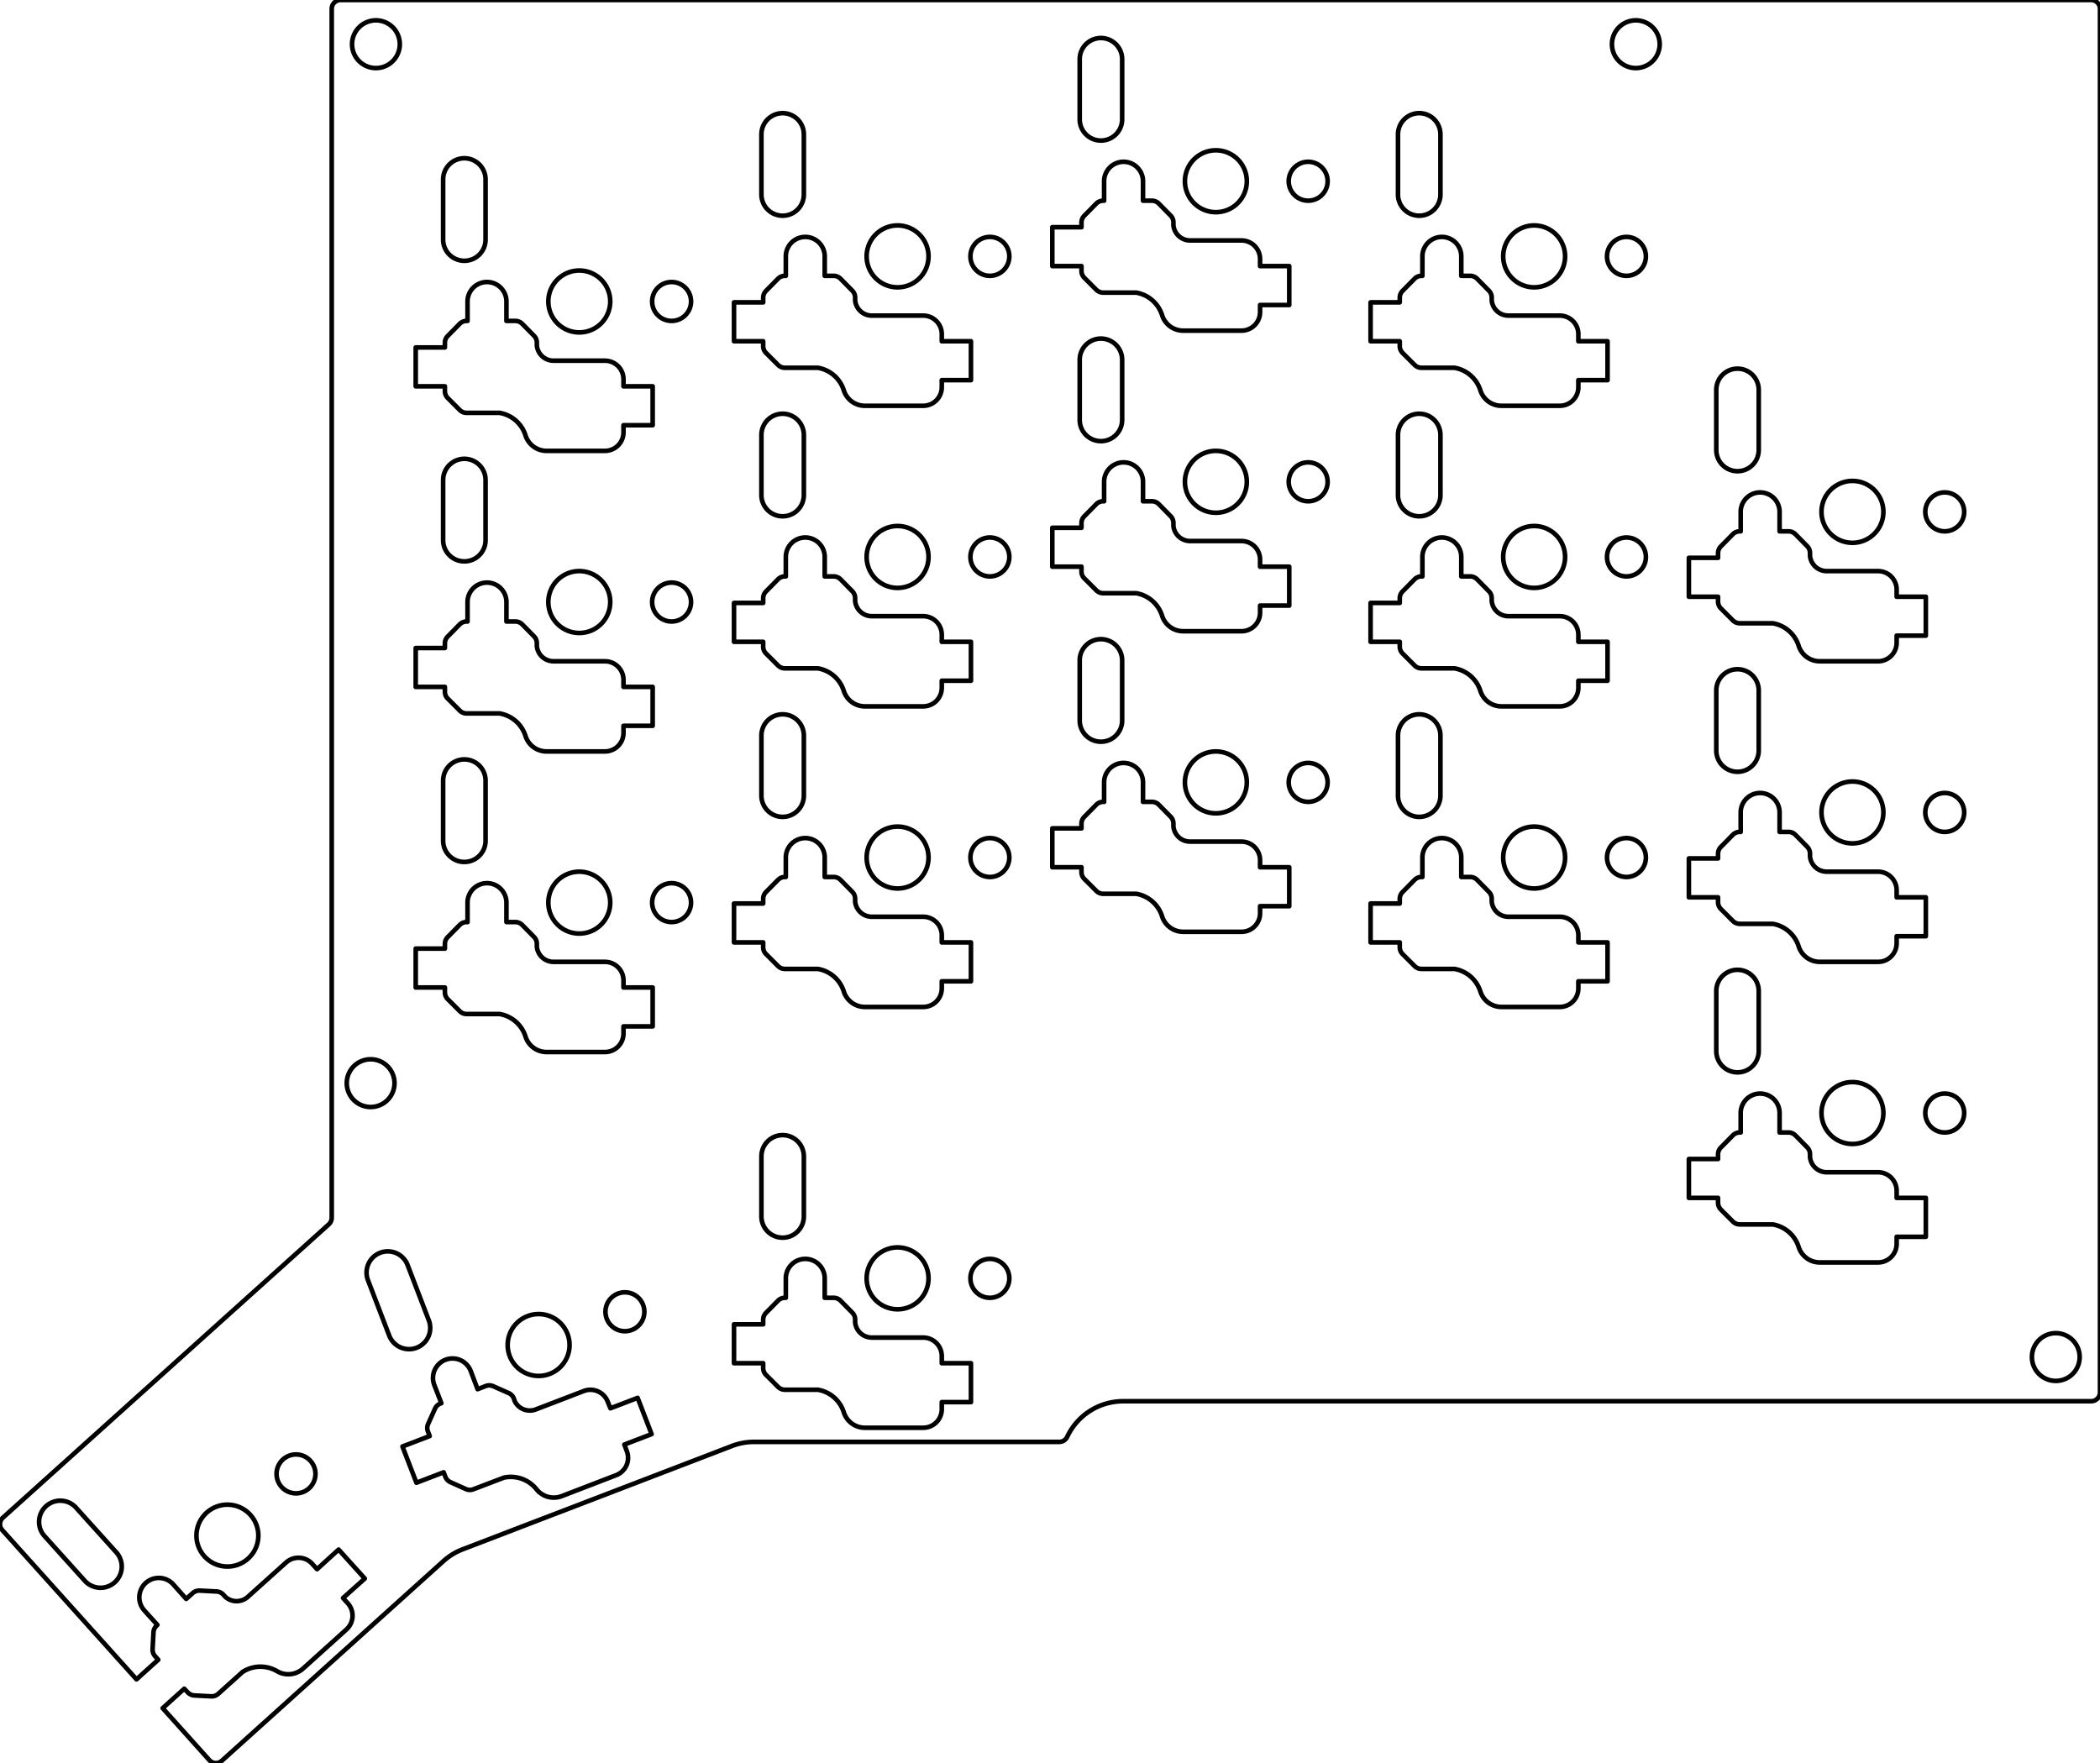 <?xml version="1.0" encoding="UTF-8" standalone="no"?>
<!-- Generator: Fusion 360, Shaper Origin Export Add-In, Version 1.8.0  -->

<svg
   shaper:fusionaddin="version:1.8.0"
   width="11.876cm"
   height="9.971cm"
   version="1.1"
   x="0cm"
   y="0cm"
   viewBox="0 0 11.876 9.971"
   enable-background="new 0 0 11.876 9.971"
   xml:space="preserve"
   id="svg76"
   sodipodi:docname="Bottom Right.svg"
   inkscape:version="1.3.2 (091e20e, 2023-11-25)"
   xmlns:inkscape="http://www.inkscape.org/namespaces/inkscape"
   xmlns:sodipodi="http://sodipodi.sourceforge.net/DTD/sodipodi-0.dtd"
   xmlns="http://www.w3.org/2000/svg"
   xmlns:svg="http://www.w3.org/2000/svg"
   xmlns:shaper="http://www.shapertools.com/namespaces/shaper"><defs
     id="defs76" /><sodipodi:namedview
     id="namedview76"
     pagecolor="#ffffff"
     bordercolor="#000000"
     borderopacity="0.25"
     inkscape:showpageshadow="2"
     inkscape:pageopacity="0.0"
     inkscape:pagecheckerboard="0"
     inkscape:deskcolor="#d1d1d1"
     inkscape:document-units="cm"
     inkscape:zoom="0.6371548"
     inkscape:cx="224.43526"
     inkscape:cy="189.12202"
     inkscape:window-width="1392"
     inkscape:window-height="1212"
     inkscape:window-x="2240"
     inkscape:window-y="25"
     inkscape:window-maximized="0"
     inkscape:current-layer="svg76" /><path
     d="M5.898,-2.929 A0.05,0.05 270 0,1 5.948,-2.879 L5.948,4.946 A0.05,0.05 0 0,1 5.898,4.996 L-4.002,4.996 A0.05,0.05 90 0,1 -4.052,4.946 L-4.052,-1.891 A0.05,0.05 0 0,0 -4.068,-1.928 L-5.911,-3.587 A0.05,0.05 132 0,1 -5.915,-3.658 L-5.156,-4.502 -5.033,-4.391 -5.051,-4.371 A0.055,0.055 222 0,0 -5.065,-4.331 L-5.06,-4.236 A0.055,0.055 177 0,0 -5.042,-4.198 L-5.038,-4.194 -5.112,-4.112 A0.11,0.11 222 0,0 -4.948,-3.965 L-4.875,-4.047 -4.838,-4.014 A0.055,0.055 132 0,0 -4.798,-4 L-4.703,-4.005 A0.055,0.055 87 0,0 -4.665,-4.023 L-4.654,-4.035 A0.095,0.095 227.594 0,1 -4.526,-4.035 L-4.31,-3.841 A0.105,0.105 132 0,0 -4.162,-3.849 L-4.135,-3.879 -4.013,-3.768 -3.865,-3.932 -3.988,-4.042 -3.961,-4.072 A0.105,0.105 42 0,0 -3.969,-4.22 L-4.214,-4.441 A0.125,0.125 312 0,0 -4.361,-4.456 A0.186,0.186 59.534 0,1 -4.556,-4.46 L-4.694,-4.584 A0.055,0.055 312 0,0 -4.734,-4.598 L-4.829,-4.593 A0.055,0.055 267 0,0 -4.867,-4.575 L-4.886,-4.555 -5.008,-4.665 -4.744,-4.959 A0.05,0.05 222 0,1 -4.673,-4.962 L-3.419,-3.832 A0.35,0.35 132 0,0 -3.31,-3.766 L-1.791,-3.183 A0.35,0.35 111 0,0 -1.665,-3.159 L0.061,-3.159 A0.05,0.05 270 0,1 0.107,-3.131 A0.35,0.35 154.849 0,0 0.423,-2.929 L5.898,-2.929z"
     transform="matrix(1,0,0,-1,5.928,4.996)"
     fill="rgb(0,0,0)"
     stroke-linecap="round"
     stroke-linejoin="round"
     id="path1"
     style="fill:none;stroke:#000000;stroke-opacity:1;vector-effect:non-scaling-stroke;-inkscape-stroke:hairline;stroke-width:0.026;stroke-dasharray:none" /><path
     d="M0.536,0.571 L0.536,0.461 0.586,0.461 A0.055,0.055 90 0,0 0.625,0.445 L0.692,0.377 A0.055,0.055 45 0,0 0.708,0.338 L0.708,0.322 A0.095,0.095 185.594 0,1 0.803,0.236 L1.093,0.236 A0.105,0.105 90 0,0 1.198,0.131 L1.198,0.091 1.363,0.091 1.363,-0.129 1.198,-0.129 1.198,-0.169 A0.105,0.105 0 0,0 1.093,-0.274 L0.763,-0.274 A0.125,0.125 270 0,0 0.644,-0.187 A0.186,0.186 17.534 0,1 0.497,-0.059 L0.311,-0.059 A0.055,0.055 270 0,0 0.272,-0.043 L0.205,0.024 A0.055,0.055 225 0,0 0.188,0.063 L0.188,0.091 0.023,0.091 0.023,0.311 0.188,0.311 0.188,0.338 A0.055,0.055 180 0,0 0.205,0.377 L0.272,0.445 A0.055,0.055 135 0,0 0.311,0.461 L0.316,0.461 0.316,0.571 A0.11,0.11 180 0,0 0.536,0.571z"
     transform="matrix(1,0,0,-1,5.928,4.996)"
     fill="rgb(255,255,255)"
     stroke="rgb(0,0,0)"
     stroke-width="0.001cm"
     stroke-linecap="round"
     stroke-linejoin="round"
     id="path2"
     style="fill:none;stroke:#000000;stroke-opacity:1;vector-effect:non-scaling-stroke;-inkscape-stroke:hairline;stroke-width:0.026;stroke-dasharray:none" /><path
     d="M0.536,2.271 L0.536,2.161 0.586,2.161 A0.055,0.055 90 0,0 0.625,2.145 L0.692,2.077 A0.055,0.055 45 0,0 0.708,2.038 L0.708,2.022 A0.095,0.095 185.594 0,1 0.803,1.936 L1.093,1.936 A0.105,0.105 90 0,0 1.198,1.831 L1.198,1.791 1.363,1.791 1.363,1.571 1.198,1.571 1.198,1.531 A0.105,0.105 0 0,0 1.093,1.426 L0.763,1.426 A0.125,0.125 270 0,0 0.644,1.513 A0.186,0.186 17.534 0,1 0.497,1.641 L0.311,1.641 A0.055,0.055 270 0,0 0.272,1.657 L0.205,1.724 A0.055,0.055 225 0,0 0.188,1.763 L0.188,1.791 0.023,1.791 0.023,2.011 0.188,2.011 0.188,2.038 A0.055,0.055 180 0,0 0.205,2.077 L0.272,2.145 A0.055,0.055 135 0,0 0.311,2.161 L0.316,2.161 0.316,2.271 A0.11,0.11 180 0,0 0.536,2.271z"
     transform="matrix(1,0,0,-1,5.928,4.996)"
     fill="rgb(255,255,255)"
     stroke="rgb(0,0,0)"
     stroke-width="0.001cm"
     stroke-linecap="round"
     stroke-linejoin="round"
     id="path3"
     style="fill:none;stroke:#000000;stroke-opacity:1;vector-effect:non-scaling-stroke;-inkscape-stroke:hairline;stroke-width:0.026;stroke-dasharray:none" /><path
     d="M2.336,3.546 L2.336,3.436 2.386,3.436 A0.055,0.055 90 0,0 2.425,3.42 L2.492,3.352 A0.055,0.055 45 0,0 2.508,3.313 L2.508,3.297 A0.095,0.095 185.594 0,1 2.603,3.211 L2.893,3.211 A0.105,0.105 90 0,0 2.998,3.106 L2.998,3.066 3.163,3.066 3.163,2.846 2.998,2.846 2.998,2.806 A0.105,0.105 0 0,0 2.893,2.701 L2.563,2.701 A0.125,0.125 270 0,0 2.444,2.788 A0.186,0.186 17.534 0,1 2.297,2.916 L2.111,2.916 A0.055,0.055 270 0,0 2.072,2.932 L2.005,2.999 A0.055,0.055 225 0,0 1.988,3.038 L1.988,3.066 1.823,3.066 1.823,3.286 1.988,3.286 1.988,3.313 A0.055,0.055 180 0,0 2.005,3.352 L2.072,3.42 A0.055,0.055 135 0,0 2.111,3.436 L2.116,3.436 2.116,3.546 A0.11,0.11 180 0,0 2.336,3.546z"
     transform="matrix(1,0,0,-1,5.928,4.996)"
     fill="rgb(255,255,255)"
     stroke="rgb(0,0,0)"
     stroke-width="0.001cm"
     stroke-linecap="round"
     stroke-linejoin="round"
     id="path4"
     style="fill:none;stroke:#000000;stroke-opacity:1;vector-effect:non-scaling-stroke;-inkscape-stroke:hairline;stroke-width:0.026;stroke-dasharray:none" /><path
     d="M-1.264,3.546 L-1.264,3.436 -1.214,3.436 A0.055,0.055 90 0,0 -1.175,3.42 L-1.108,3.352 A0.055,0.055 45 0,0 -1.092,3.313 L-1.092,3.297 A0.095,0.095 185.594 0,1 -0.997,3.211 L-0.707,3.211 A0.105,0.105 90 0,0 -0.602,3.106 L-0.602,3.066 -0.437,3.066 -0.437,2.846 -0.602,2.846 -0.602,2.806 A0.105,0.105 0 0,0 -0.707,2.701 L-1.037,2.701 A0.125,0.125 270 0,0 -1.156,2.788 A0.186,0.186 17.534 0,1 -1.303,2.916 L-1.489,2.916 A0.055,0.055 270 0,0 -1.528,2.932 L-1.595,2.999 A0.055,0.055 225 0,0 -1.612,3.038 L-1.612,3.066 -1.777,3.066 -1.777,3.286 -1.612,3.286 -1.612,3.313 A0.055,0.055 180 0,0 -1.595,3.352 L-1.528,3.42 A0.055,0.055 135 0,0 -1.489,3.436 L-1.484,3.436 -1.484,3.546 A0.11,0.11 180 0,0 -1.264,3.546z"
     transform="matrix(1,0,0,-1,5.928,4.996)"
     fill="rgb(255,255,255)"
     stroke="rgb(0,0,0)"
     stroke-width="0.001cm"
     stroke-linecap="round"
     stroke-linejoin="round"
     id="path5"
     style="fill:none;stroke:#000000;stroke-opacity:1;vector-effect:non-scaling-stroke;-inkscape-stroke:hairline;stroke-width:0.026;stroke-dasharray:none" /><path
     d="M-3.064,3.291 L-3.064,3.181 -3.014,3.181 A0.055,0.055 90 0,0 -2.975,3.165 L-2.908,3.097 A0.055,0.055 45 0,0 -2.892,3.058 L-2.892,3.042 A0.095,0.095 185.594 0,1 -2.797,2.956 L-2.507,2.956 A0.105,0.105 90 0,0 -2.402,2.851 L-2.402,2.811 -2.237,2.811 -2.237,2.591 -2.402,2.591 -2.402,2.551 A0.105,0.105 0 0,0 -2.507,2.446 L-2.837,2.446 A0.125,0.125 270 0,0 -2.956,2.533 A0.186,0.186 17.534 0,1 -3.103,2.661 L-3.289,2.661 A0.055,0.055 270 0,0 -3.328,2.677 L-3.395,2.744 A0.055,0.055 225 0,0 -3.412,2.783 L-3.412,2.811 -3.577,2.811 -3.577,3.031 -3.412,3.031 -3.412,3.058 A0.055,0.055 180 0,0 -3.395,3.097 L-3.328,3.165 A0.055,0.055 135 0,0 -3.289,3.181 L-3.284,3.181 -3.284,3.291 A0.11,0.11 180 0,0 -3.064,3.291z"
     transform="matrix(1,0,0,-1,5.928,4.996)"
     fill="rgb(255,255,255)"
     stroke="rgb(0,0,0)"
     stroke-width="0.001cm"
     stroke-linecap="round"
     stroke-linejoin="round"
     id="path6"
     style="fill:none;stroke:#000000;stroke-opacity:1;vector-effect:non-scaling-stroke;-inkscape-stroke:hairline;stroke-width:0.026;stroke-dasharray:none" /><path
     d="M-3.064,1.591 L-3.064,1.481 -3.014,1.481 A0.055,0.055 90 0,0 -2.975,1.465 L-2.908,1.397 A0.055,0.055 45 0,0 -2.892,1.358 L-2.892,1.342 A0.095,0.095 185.594 0,1 -2.797,1.256 L-2.507,1.256 A0.105,0.105 90 0,0 -2.402,1.151 L-2.402,1.111 -2.237,1.111 -2.237,0.891 -2.402,0.891 -2.402,0.851 A0.105,0.105 0 0,0 -2.507,0.746 L-2.837,0.746 A0.125,0.125 270 0,0 -2.956,0.833 A0.186,0.186 17.534 0,1 -3.103,0.961 L-3.289,0.961 A0.055,0.055 270 0,0 -3.328,0.977 L-3.395,1.044 A0.055,0.055 225 0,0 -3.412,1.083 L-3.412,1.111 -3.577,1.111 -3.577,1.331 -3.412,1.331 -3.412,1.358 A0.055,0.055 180 0,0 -3.395,1.397 L-3.328,1.465 A0.055,0.055 135 0,0 -3.289,1.481 L-3.284,1.481 -3.284,1.591 A0.11,0.11 180 0,0 -3.064,1.591z"
     transform="matrix(1,0,0,-1,5.928,4.996)"
     fill="rgb(255,255,255)"
     stroke="rgb(0,0,0)"
     stroke-width="0.001cm"
     stroke-linecap="round"
     stroke-linejoin="round"
     id="path7"
     style="fill:none;stroke:#000000;stroke-opacity:1;vector-effect:non-scaling-stroke;-inkscape-stroke:hairline;stroke-width:0.026;stroke-dasharray:none" /><path
     d="M-1.264,1.846 L-1.264,1.736 -1.214,1.736 A0.055,0.055 90 0,0 -1.175,1.72 L-1.108,1.652 A0.055,0.055 45 0,0 -1.092,1.613 L-1.092,1.597 A0.095,0.095 185.594 0,1 -0.997,1.511 L-0.707,1.511 A0.105,0.105 90 0,0 -0.602,1.406 L-0.602,1.366 -0.437,1.366 -0.437,1.146 -0.602,1.146 -0.602,1.106 A0.105,0.105 0 0,0 -0.707,1.001 L-1.037,1.001 A0.125,0.125 270 0,0 -1.156,1.088 A0.186,0.186 17.534 0,1 -1.303,1.216 L-1.489,1.216 A0.055,0.055 270 0,0 -1.528,1.232 L-1.595,1.299 A0.055,0.055 225 0,0 -1.612,1.338 L-1.612,1.366 -1.777,1.366 -1.777,1.586 -1.612,1.586 -1.612,1.613 A0.055,0.055 180 0,0 -1.595,1.652 L-1.528,1.72 A0.055,0.055 135 0,0 -1.489,1.736 L-1.484,1.736 -1.484,1.846 A0.11,0.11 180 0,0 -1.264,1.846z"
     transform="matrix(1,0,0,-1,5.928,4.996)"
     fill="rgb(255,255,255)"
     stroke="rgb(0,0,0)"
     stroke-width="0.001cm"
     stroke-linecap="round"
     stroke-linejoin="round"
     id="path8"
     style="fill:none;stroke:#000000;stroke-opacity:1;vector-effect:non-scaling-stroke;-inkscape-stroke:hairline;stroke-width:0.026;stroke-dasharray:none" /><path
     d="M2.336,0.146 L2.336,0.036 2.386,0.036 A0.055,0.055 90 0,0 2.425,0.02 L2.492,-0.048 A0.055,0.055 45 0,0 2.508,-0.087 L2.508,-0.103 A0.095,0.095 185.594 0,1 2.603,-0.189 L2.893,-0.189 A0.105,0.105 90 0,0 2.998,-0.294 L2.998,-0.334 3.163,-0.334 3.163,-0.554 2.998,-0.554 2.998,-0.594 A0.105,0.105 0 0,0 2.893,-0.699 L2.563,-0.699 A0.125,0.125 270 0,0 2.444,-0.612 A0.186,0.186 17.534 0,1 2.297,-0.484 L2.111,-0.484 A0.055,0.055 270 0,0 2.072,-0.468 L2.005,-0.401 A0.055,0.055 225 0,0 1.988,-0.362 L1.988,-0.334 1.823,-0.334 1.823,-0.114 1.988,-0.114 1.988,-0.087 A0.055,0.055 180 0,0 2.005,-0.048 L2.072,0.02 A0.055,0.055 135 0,0 2.111,0.036 L2.116,0.036 2.116,0.146 A0.11,0.11 180 0,0 2.336,0.146z"
     transform="matrix(1,0,0,-1,5.928,4.996)"
     fill="rgb(255,255,255)"
     stroke="rgb(0,0,0)"
     stroke-width="0.001cm"
     stroke-linecap="round"
     stroke-linejoin="round"
     id="path9"
     style="fill:none;stroke:#000000;stroke-opacity:1;vector-effect:non-scaling-stroke;-inkscape-stroke:hairline;stroke-width:0.026;stroke-dasharray:none" /><path
     d="M-3.064,-0.109 L-3.064,-0.219 -3.014,-0.219 A0.055,0.055 90 0,0 -2.975,-0.235 L-2.908,-0.303 A0.055,0.055 45 0,0 -2.892,-0.342 L-2.892,-0.358 A0.095,0.095 185.594 0,1 -2.797,-0.444 L-2.507,-0.444 A0.105,0.105 90 0,0 -2.402,-0.549 L-2.402,-0.589 -2.237,-0.589 -2.237,-0.809 -2.402,-0.809 -2.402,-0.849 A0.105,0.105 0 0,0 -2.507,-0.954 L-2.837,-0.954 A0.125,0.125 270 0,0 -2.956,-0.867 A0.186,0.186 17.534 0,1 -3.103,-0.739 L-3.289,-0.739 A0.055,0.055 270 0,0 -3.328,-0.723 L-3.395,-0.656 A0.055,0.055 225 0,0 -3.412,-0.617 L-3.412,-0.589 -3.577,-0.589 -3.577,-0.369 -3.412,-0.369 -3.412,-0.342 A0.055,0.055 180 0,0 -3.395,-0.303 L-3.328,-0.235 A0.055,0.055 135 0,0 -3.289,-0.219 L-3.284,-0.219 -3.284,-0.109 A0.11,0.11 180 0,0 -3.064,-0.109z"
     transform="matrix(1,0,0,-1,5.928,4.996)"
     fill="rgb(255,255,255)"
     stroke="rgb(0,0,0)"
     stroke-width="0.001cm"
     stroke-linecap="round"
     stroke-linejoin="round"
     id="path10"
     style="fill:none;stroke:#000000;stroke-opacity:1;vector-effect:non-scaling-stroke;-inkscape-stroke:hairline;stroke-width:0.026;stroke-dasharray:none" /><path
     d="M-1.264,-2.234 L-1.264,-2.344 -1.214,-2.344 A0.055,0.055 90 0,0 -1.175,-2.36 L-1.108,-2.428 A0.055,0.055 45 0,0 -1.092,-2.467 L-1.092,-2.483 A0.095,0.095 185.594 0,1 -0.997,-2.569 L-0.707,-2.569 A0.105,0.105 90 0,0 -0.602,-2.674 L-0.602,-2.714 -0.437,-2.714 -0.437,-2.934 -0.602,-2.934 -0.602,-2.974 A0.105,0.105 0 0,0 -0.707,-3.079 L-1.037,-3.079 A0.125,0.125 270 0,0 -1.156,-2.992 A0.186,0.186 17.534 0,1 -1.303,-2.864 L-1.489,-2.864 A0.055,0.055 270 0,0 -1.528,-2.848 L-1.595,-2.781 A0.055,0.055 225 0,0 -1.612,-2.742 L-1.612,-2.714 -1.777,-2.714 -1.777,-2.494 -1.612,-2.494 -1.612,-2.467 A0.055,0.055 180 0,0 -1.595,-2.428 L-1.528,-2.36 A0.055,0.055 135 0,0 -1.489,-2.344 L-1.484,-2.344 -1.484,-2.234 A0.11,0.11 180 0,0 -1.264,-2.234z"
     transform="matrix(1,0,0,-1,5.928,4.996)"
     fill="rgb(255,255,255)"
     stroke="rgb(0,0,0)"
     stroke-width="0.001cm"
     stroke-linecap="round"
     stroke-linejoin="round"
     id="path11"
     style="fill:none;stroke:#000000;stroke-opacity:1;vector-effect:non-scaling-stroke;-inkscape-stroke:hairline;stroke-width:0.026;stroke-dasharray:none" /><path
     d="M4.136,-1.299 L4.136,-1.409 4.186,-1.409 A0.055,0.055 90 0,0 4.225,-1.425 L4.292,-1.493 A0.055,0.055 45 0,0 4.308,-1.532 L4.308,-1.548 A0.095,0.095 185.594 0,1 4.403,-1.634 L4.693,-1.634 A0.105,0.105 90 0,0 4.798,-1.739 L4.798,-1.779 4.963,-1.779 4.963,-1.999 4.798,-1.999 4.798,-2.039 A0.105,0.105 0 0,0 4.693,-2.144 L4.363,-2.144 A0.125,0.125 270 0,0 4.244,-2.057 A0.186,0.186 17.534 0,1 4.097,-1.929 L3.911,-1.929 A0.055,0.055 270 0,0 3.872,-1.913 L3.805,-1.846 A0.055,0.055 225 0,0 3.788,-1.807 L3.788,-1.779 3.623,-1.779 3.623,-1.559 3.788,-1.559 3.788,-1.532 A0.055,0.055 180 0,0 3.805,-1.493 L3.872,-1.425 A0.055,0.055 135 0,0 3.911,-1.409 L3.916,-1.409 3.916,-1.299 A0.11,0.11 180 0,0 4.136,-1.299z"
     transform="matrix(1,0,0,-1,5.928,4.996)"
     fill="rgb(255,255,255)"
     stroke="rgb(0,0,0)"
     stroke-width="0.001cm"
     stroke-linecap="round"
     stroke-linejoin="round"
     id="path12"
     style="fill:none;stroke:#000000;stroke-opacity:1;vector-effect:non-scaling-stroke;-inkscape-stroke:hairline;stroke-width:0.026;stroke-dasharray:none" /><path
     d="M-3.266,-2.758 L-3.227,-2.861 -3.181,-2.843 A0.055,0.055 111 0,0 -3.139,-2.844 L-3.051,-2.883 A0.055,0.055 66 0,0 -3.022,-2.914 L-3.017,-2.929 A0.095,0.095 206.594 0,1 -2.897,-2.975 L-2.626,-2.871 A0.105,0.105 111 0,0 -2.491,-2.932 L-2.476,-2.969 -2.322,-2.91 -2.243,-3.115 -2.397,-3.174 -2.383,-3.212 A0.105,0.105 21 0,0 -2.443,-3.347 L-2.752,-3.466 A0.125,0.125 291 0,0 -2.894,-3.427 A0.186,0.186 38.534 0,1 -3.078,-3.361 L-3.251,-3.427 A0.055,0.055 291 0,0 -3.293,-3.426 L-3.38,-3.387 A0.055,0.055 246 0,0 -3.409,-3.357 L-3.419,-3.331 -3.573,-3.39 -3.652,-3.185 -3.498,-3.126 -3.508,-3.1 A0.055,0.055 201 0,0 -3.507,-3.058 L-3.468,-2.971 A0.055,0.055 156 0,0 -3.437,-2.942 L-3.432,-2.94 -3.472,-2.837 A0.11,0.11 201 0,0 -3.266,-2.758z"
     transform="matrix(1,0,0,-1,5.928,4.996)"
     fill="rgb(255,255,255)"
     stroke="rgb(0,0,0)"
     stroke-width="0.001cm"
     stroke-linecap="round"
     stroke-linejoin="round"
     id="path13"
     style="fill:none;stroke:#000000;stroke-opacity:1;vector-effect:non-scaling-stroke;-inkscape-stroke:hairline;stroke-width:0.026;stroke-dasharray:none" /><path
     d="M-1.264,0.146 L-1.264,0.036 -1.214,0.036 A0.055,0.055 90 0,0 -1.175,0.02 L-1.108,-0.048 A0.055,0.055 45 0,0 -1.092,-0.087 L-1.092,-0.103 A0.095,0.095 185.594 0,1 -0.997,-0.189 L-0.707,-0.189 A0.105,0.105 90 0,0 -0.602,-0.294 L-0.602,-0.334 -0.437,-0.334 -0.437,-0.554 -0.602,-0.554 -0.602,-0.594 A0.105,0.105 0 0,0 -0.707,-0.699 L-1.037,-0.699 A0.125,0.125 270 0,0 -1.156,-0.612 A0.186,0.186 17.534 0,1 -1.303,-0.484 L-1.489,-0.484 A0.055,0.055 270 0,0 -1.528,-0.468 L-1.595,-0.401 A0.055,0.055 225 0,0 -1.612,-0.362 L-1.612,-0.334 -1.777,-0.334 -1.777,-0.114 -1.612,-0.114 -1.612,-0.087 A0.055,0.055 180 0,0 -1.595,-0.048 L-1.528,0.02 A0.055,0.055 135 0,0 -1.489,0.036 L-1.484,0.036 -1.484,0.146 A0.11,0.11 180 0,0 -1.264,0.146z"
     transform="matrix(1,0,0,-1,5.928,4.996)"
     fill="rgb(255,255,255)"
     stroke="rgb(0,0,0)"
     stroke-width="0.001cm"
     stroke-linecap="round"
     stroke-linejoin="round"
     id="path14"
     style="fill:none;stroke:#000000;stroke-opacity:1;vector-effect:non-scaling-stroke;-inkscape-stroke:hairline;stroke-width:0.026;stroke-dasharray:none" /><path
     d="M2.336,1.846 L2.336,1.736 2.386,1.736 A0.055,0.055 90 0,0 2.425,1.72 L2.492,1.652 A0.055,0.055 45 0,0 2.508,1.613 L2.508,1.597 A0.095,0.095 185.594 0,1 2.603,1.511 L2.893,1.511 A0.105,0.105 90 0,0 2.998,1.406 L2.998,1.366 3.163,1.366 3.163,1.146 2.998,1.146 2.998,1.106 A0.105,0.105 0 0,0 2.893,1.001 L2.563,1.001 A0.125,0.125 270 0,0 2.444,1.088 A0.186,0.186 17.534 0,1 2.297,1.216 L2.111,1.216 A0.055,0.055 270 0,0 2.072,1.232 L2.005,1.299 A0.055,0.055 225 0,0 1.988,1.338 L1.988,1.366 1.823,1.366 1.823,1.586 1.988,1.586 1.988,1.613 A0.055,0.055 180 0,0 2.005,1.652 L2.072,1.72 A0.055,0.055 135 0,0 2.111,1.736 L2.116,1.736 2.116,1.846 A0.11,0.11 180 0,0 2.336,1.846z"
     transform="matrix(1,0,0,-1,5.928,4.996)"
     fill="rgb(255,255,255)"
     stroke="rgb(0,0,0)"
     stroke-width="0.001cm"
     stroke-linecap="round"
     stroke-linejoin="round"
     id="path15"
     style="fill:none;stroke:#000000;stroke-opacity:1;vector-effect:non-scaling-stroke;-inkscape-stroke:hairline;stroke-width:0.026;stroke-dasharray:none" /><path
     d="M0.536,3.971 L0.536,3.861 0.586,3.861 A0.055,0.055 90 0,0 0.625,3.845 L0.692,3.777 A0.055,0.055 45 0,0 0.708,3.738 L0.708,3.722 A0.095,0.095 185.594 0,1 0.803,3.636 L1.093,3.636 A0.105,0.105 90 0,0 1.198,3.531 L1.198,3.491 1.363,3.491 1.363,3.271 1.198,3.271 1.198,3.231 A0.105,0.105 0 0,0 1.093,3.126 L0.763,3.126 A0.125,0.125 270 0,0 0.644,3.213 A0.186,0.186 17.534 0,1 0.497,3.341 L0.311,3.341 A0.055,0.055 270 0,0 0.272,3.357 L0.205,3.424 A0.055,0.055 225 0,0 0.188,3.463 L0.188,3.491 0.023,3.491 0.023,3.711 0.188,3.711 0.188,3.738 A0.055,0.055 180 0,0 0.205,3.777 L0.272,3.845 A0.055,0.055 135 0,0 0.311,3.861 L0.316,3.861 0.316,3.971 A0.11,0.11 180 0,0 0.536,3.971z"
     transform="matrix(1,0,0,-1,5.928,4.996)"
     fill="rgb(255,255,255)"
     stroke="rgb(0,0,0)"
     stroke-width="0.001cm"
     stroke-linecap="round"
     stroke-linejoin="round"
     id="path16"
     style="fill:none;stroke:#000000;stroke-opacity:1;vector-effect:non-scaling-stroke;-inkscape-stroke:hairline;stroke-width:0.026;stroke-dasharray:none" /><path
     d="M4.136,2.101 L4.136,1.991 4.186,1.991 A0.055,0.055 90 0,0 4.225,1.975 L4.292,1.907 A0.055,0.055 45 0,0 4.308,1.868 L4.308,1.852 A0.095,0.095 185.594 0,1 4.403,1.766 L4.693,1.766 A0.105,0.105 90 0,0 4.798,1.661 L4.798,1.621 4.963,1.621 4.963,1.401 4.798,1.401 4.798,1.361 A0.105,0.105 0 0,0 4.693,1.256 L4.363,1.256 A0.125,0.125 270 0,0 4.244,1.343 A0.186,0.186 17.534 0,1 4.097,1.471 L3.911,1.471 A0.055,0.055 270 0,0 3.872,1.487 L3.805,1.554 A0.055,0.055 225 0,0 3.788,1.593 L3.788,1.621 3.623,1.621 3.623,1.841 3.788,1.841 3.788,1.868 A0.055,0.055 180 0,0 3.805,1.907 L3.872,1.975 A0.055,0.055 135 0,0 3.911,1.991 L3.916,1.991 3.916,2.101 A0.11,0.11 180 0,0 4.136,2.101z"
     transform="matrix(1,0,0,-1,5.928,4.996)"
     fill="rgb(255,255,255)"
     stroke="rgb(0,0,0)"
     stroke-width="0.001cm"
     stroke-linecap="round"
     stroke-linejoin="round"
     id="path17"
     style="fill:none;stroke:#000000;stroke-opacity:1;vector-effect:non-scaling-stroke;-inkscape-stroke:hairline;stroke-width:0.026;stroke-dasharray:none" /><path
     d="M4.136,0.401 L4.136,0.291 4.186,0.291 A0.055,0.055 90 0,0 4.225,0.275 L4.292,0.207 A0.055,0.055 45 0,0 4.308,0.168 L4.308,0.152 A0.095,0.095 185.594 0,1 4.403,0.066 L4.693,0.066 A0.105,0.105 90 0,0 4.798,-0.039 L4.798,-0.079 4.963,-0.079 4.963,-0.299 4.798,-0.299 4.798,-0.339 A0.105,0.105 0 0,0 4.693,-0.444 L4.363,-0.444 A0.125,0.125 270 0,0 4.244,-0.357 A0.186,0.186 17.534 0,1 4.097,-0.229 L3.911,-0.229 A0.055,0.055 270 0,0 3.872,-0.213 L3.805,-0.146 A0.055,0.055 225 0,0 3.788,-0.107 L3.788,-0.079 3.623,-0.079 3.623,0.141 3.788,0.141 3.788,0.168 A0.055,0.055 180 0,0 3.805,0.207 L3.872,0.275 A0.055,0.055 135 0,0 3.911,0.291 L3.916,0.291 3.916,0.401 A0.11,0.11 180 0,0 4.136,0.401z"
     transform="matrix(1,0,0,-1,5.928,4.996)"
     fill="rgb(255,255,255)"
     stroke="rgb(0,0,0)"
     stroke-width="0.001cm"
     stroke-linecap="round"
     stroke-linejoin="round"
     id="path18"
     style="fill:none;stroke:#000000;stroke-opacity:1;vector-effect:non-scaling-stroke;-inkscape-stroke:hairline;stroke-width:0.026;stroke-dasharray:none" /><path
     d="M4.96,-1.299 a0.11,0.11 0 1,1 0.22,0 a0.11,0.11 0 1,1 -0.22,0z"
     transform="matrix(1,0,0,-1,5.928,4.996)"
     fill="rgb(255,255,255)"
     stroke="rgb(0,0,0)"
     stroke-width="0.001cm"
     stroke-linecap="round"
     stroke-linejoin="round"
     id="path19"
     style="fill:none;stroke:#000000;stroke-opacity:1;vector-effect:non-scaling-stroke;-inkscape-stroke:hairline;stroke-width:0.026;stroke-dasharray:none" /><path
     d="M-2.504,-2.423 a0.11,0.11 0 1,1 0.22,0 a0.11,0.11 0 1,1 -0.22,0z"
     transform="matrix(1,0,0,-1,5.928,4.996)"
     fill="rgb(255,255,255)"
     stroke="rgb(0,0,0)"
     stroke-width="0.001cm"
     stroke-linecap="round"
     stroke-linejoin="round"
     id="path20"
     style="fill:none;stroke:#000000;stroke-opacity:1;vector-effect:non-scaling-stroke;-inkscape-stroke:hairline;stroke-width:0.026;stroke-dasharray:none" /><path
     d="M-2.827,-0.109 a0.175,0.175 0 1,1 0.35,0 a0.175,0.175 0 1,1 -0.35,0z"
     transform="matrix(1,0,0,-1,5.928,4.996)"
     fill="rgb(255,255,255)"
     stroke="rgb(0,0,0)"
     stroke-width="0.001cm"
     stroke-linecap="round"
     stroke-linejoin="round"
     id="path21"
     style="fill:none;stroke:#000000;stroke-opacity:1;vector-effect:non-scaling-stroke;-inkscape-stroke:hairline;stroke-width:0.026;stroke-dasharray:none" /><path
     d="M2.573,0.146 a0.175,0.175 0 1,1 0.35,0 a0.175,0.175 0 1,1 -0.35,0z"
     transform="matrix(1,0,0,-1,5.928,4.996)"
     fill="rgb(255,255,255)"
     stroke="rgb(0,0,0)"
     stroke-width="0.001cm"
     stroke-linecap="round"
     stroke-linejoin="round"
     id="path22"
     style="fill:none;stroke:#000000;stroke-opacity:1;vector-effect:non-scaling-stroke;-inkscape-stroke:hairline;stroke-width:0.026;stroke-dasharray:none" /><path
     d="M4.96,0.401 a0.11,0.11 0 1,1 0.22,0 a0.11,0.11 0 1,1 -0.22,0z"
     transform="matrix(1,0,0,-1,5.928,4.996)"
     fill="rgb(255,255,255)"
     stroke="rgb(0,0,0)"
     stroke-width="0.001cm"
     stroke-linecap="round"
     stroke-linejoin="round"
     id="path23"
     style="fill:none;stroke:#000000;stroke-opacity:1;vector-effect:non-scaling-stroke;-inkscape-stroke:hairline;stroke-width:0.026;stroke-dasharray:none" /><path
     d="M4.373,2.101 a0.175,0.175 0 1,1 0.35,0 a0.175,0.175 0 1,1 -0.35,0z"
     transform="matrix(1,0,0,-1,5.928,4.996)"
     fill="rgb(255,255,255)"
     stroke="rgb(0,0,0)"
     stroke-width="0.001cm"
     stroke-linecap="round"
     stroke-linejoin="round"
     id="path24"
     style="fill:none;stroke:#000000;stroke-opacity:1;vector-effect:non-scaling-stroke;-inkscape-stroke:hairline;stroke-width:0.026;stroke-dasharray:none" /><path
     d="M-2.24,1.591 a0.11,0.11 0 1,1 0.22,0 a0.11,0.11 0 1,1 -0.22,0z"
     transform="matrix(1,0,0,-1,5.928,4.996)"
     fill="rgb(255,255,255)"
     stroke="rgb(0,0,0)"
     stroke-width="0.001cm"
     stroke-linecap="round"
     stroke-linejoin="round"
     id="path25"
     style="fill:none;stroke:#000000;stroke-opacity:1;vector-effect:non-scaling-stroke;-inkscape-stroke:hairline;stroke-width:0.026;stroke-dasharray:none" /><path
     d="M0.773,3.971 a0.175,0.175 0 1,1 0.35,0 a0.175,0.175 0 1,1 -0.35,0z"
     transform="matrix(1,0,0,-1,5.928,4.996)"
     fill="rgb(255,255,255)"
     stroke="rgb(0,0,0)"
     stroke-width="0.001cm"
     stroke-linecap="round"
     stroke-linejoin="round"
     id="path26"
     style="fill:none;stroke:#000000;stroke-opacity:1;vector-effect:non-scaling-stroke;-inkscape-stroke:hairline;stroke-width:0.026;stroke-dasharray:none" /><path
     d="M3.778,-0.609 A0.12,0.12 180 0,0 4.018,-0.609 L4.018,-0.949 A0.12,0.12 0 0,0 3.778,-0.949 L3.778,-0.609z"
     transform="matrix(1,0,0,-1,5.928,4.996)"
     fill="rgb(255,255,255)"
     stroke="rgb(0,0,0)"
     stroke-width="0.001cm"
     stroke-linecap="round"
     stroke-linejoin="round"
     id="path27"
     style="fill:none;stroke:#000000;stroke-opacity:1;vector-effect:non-scaling-stroke;-inkscape-stroke:hairline;stroke-width:0.026;stroke-dasharray:none" /><path
     d="M1.978,2.536 A0.12,0.12 180 0,0 2.218,2.536 L2.218,2.196 A0.12,0.12 0 0,0 1.978,2.196 L1.978,2.536z"
     transform="matrix(1,0,0,-1,5.928,4.996)"
     fill="rgb(255,255,255)"
     stroke="rgb(0,0,0)"
     stroke-width="0.001cm"
     stroke-linecap="round"
     stroke-linejoin="round"
     id="path28"
     style="fill:none;stroke:#000000;stroke-opacity:1;vector-effect:non-scaling-stroke;-inkscape-stroke:hairline;stroke-width:0.026;stroke-dasharray:none" /><path
     d="M0.178,4.661 A0.12,0.12 180 0,0 0.418,4.661 L0.418,4.321 A0.12,0.12 0 0,0 0.178,4.321 L0.178,4.661z"
     transform="matrix(1,0,0,-1,5.928,4.996)"
     fill="rgb(255,255,255)"
     stroke="rgb(0,0,0)"
     stroke-width="0.001cm"
     stroke-linecap="round"
     stroke-linejoin="round"
     id="path29"
     style="fill:none;stroke:#000000;stroke-opacity:1;vector-effect:non-scaling-stroke;-inkscape-stroke:hairline;stroke-width:0.026;stroke-dasharray:none" /><path
     d="M-1.622,-1.544 A0.12,0.12 180 0,0 -1.382,-1.544 L-1.382,-1.884 A0.12,0.12 0 0,0 -1.622,-1.884 L-1.622,-1.544z"
     transform="matrix(1,0,0,-1,5.928,4.996)"
     fill="rgb(255,255,255)"
     stroke="rgb(0,0,0)"
     stroke-width="0.001cm"
     stroke-linecap="round"
     stroke-linejoin="round"
     id="path30"
     style="fill:none;stroke:#000000;stroke-opacity:1;vector-effect:non-scaling-stroke;-inkscape-stroke:hairline;stroke-width:0.026;stroke-dasharray:none" /><path
     d="M-3.182,1.941 A0.12,0.12 0 0,0 -3.422,1.941 L-3.422,2.281 A0.12,0.12 180 0,0 -3.182,2.281 L-3.182,1.941z"
     transform="matrix(1,0,0,-1,5.928,4.996)"
     fill="rgb(255,255,255)"
     stroke="rgb(0,0,0)"
     stroke-width="0.001cm"
     stroke-linecap="round"
     stroke-linejoin="round"
     id="path31"
     style="fill:none;stroke:#000000;stroke-opacity:1;vector-effect:non-scaling-stroke;-inkscape-stroke:hairline;stroke-width:0.026;stroke-dasharray:none" /><path
     d="M-3.182,0.581 L-3.182,0.241 A0.12,0.12 0 0,0 -3.422,0.241 L-3.422,0.581 A0.12,0.12 180 0,0 -3.182,0.581z"
     transform="matrix(1,0,0,-1,5.928,4.996)"
     fill="rgb(255,255,255)"
     stroke="rgb(0,0,0)"
     stroke-width="0.001cm"
     stroke-linecap="round"
     stroke-linejoin="round"
     id="path32"
     style="fill:none;stroke:#000000;stroke-opacity:1;vector-effect:non-scaling-stroke;-inkscape-stroke:hairline;stroke-width:0.026;stroke-dasharray:none" /><path
     d="M-1.622,0.836 A0.12,0.12 180 0,0 -1.382,0.836 L-1.382,0.496 A0.12,0.12 0 0,0 -1.622,0.496 L-1.622,0.836z"
     transform="matrix(1,0,0,-1,5.928,4.996)"
     fill="rgb(255,255,255)"
     stroke="rgb(0,0,0)"
     stroke-width="0.001cm"
     stroke-linecap="round"
     stroke-linejoin="round"
     id="path33"
     style="fill:none;stroke:#000000;stroke-opacity:1;vector-effect:non-scaling-stroke;-inkscape-stroke:hairline;stroke-width:0.026;stroke-dasharray:none" /><path
     d="M0.178,2.961 A0.12,0.12 180 0,0 0.418,2.961 L0.418,2.621 A0.12,0.12 0 0,0 0.178,2.621 L0.178,2.961z"
     transform="matrix(1,0,0,-1,5.928,4.996)"
     fill="rgb(255,255,255)"
     stroke="rgb(0,0,0)"
     stroke-width="0.001cm"
     stroke-linecap="round"
     stroke-linejoin="round"
     id="path34"
     style="fill:none;stroke:#000000;stroke-opacity:1;vector-effect:non-scaling-stroke;-inkscape-stroke:hairline;stroke-width:0.026;stroke-dasharray:none" /><path
     d="M1.978,0.836 A0.12,0.12 180 0,0 2.218,0.836 L2.218,0.496 A0.12,0.12 0 0,0 1.978,0.496 L1.978,0.836z"
     transform="matrix(1,0,0,-1,5.928,4.996)"
     fill="rgb(255,255,255)"
     stroke="rgb(0,0,0)"
     stroke-width="0.001cm"
     stroke-linecap="round"
     stroke-linejoin="round"
     id="path35"
     style="fill:none;stroke:#000000;stroke-opacity:1;vector-effect:non-scaling-stroke;-inkscape-stroke:hairline;stroke-width:0.026;stroke-dasharray:none" /><path
     d="M-1.027,3.546 a0.175,0.175 0 1,1 0.35,0 a0.175,0.175 0 1,1 -0.35,0z"
     transform="matrix(1,0,0,-1,5.928,4.996)"
     fill="rgb(255,255,255)"
     stroke="rgb(0,0,0)"
     stroke-width="0.001cm"
     stroke-linecap="round"
     stroke-linejoin="round"
     id="path36"
     style="fill:none;stroke:#000000;stroke-opacity:1;vector-effect:non-scaling-stroke;-inkscape-stroke:hairline;stroke-width:0.026;stroke-dasharray:none" /><path
     d="M1.36,3.971 a0.11,0.11 0 1,1 0.22,0 a0.11,0.11 0 1,1 -0.22,0z"
     transform="matrix(1,0,0,-1,5.928,4.996)"
     fill="rgb(255,255,255)"
     stroke="rgb(0,0,0)"
     stroke-width="0.001cm"
     stroke-linecap="round"
     stroke-linejoin="round"
     id="path37"
     style="fill:none;stroke:#000000;stroke-opacity:1;vector-effect:non-scaling-stroke;-inkscape-stroke:hairline;stroke-width:0.026;stroke-dasharray:none" /><path
     d="M1.36,2.271 a0.11,0.11 0 1,1 0.22,0 a0.11,0.11 0 1,1 -0.22,0z"
     transform="matrix(1,0,0,-1,5.928,4.996)"
     fill="rgb(255,255,255)"
     stroke="rgb(0,0,0)"
     stroke-width="0.001cm"
     stroke-linecap="round"
     stroke-linejoin="round"
     id="path38"
     style="fill:none;stroke:#000000;stroke-opacity:1;vector-effect:non-scaling-stroke;-inkscape-stroke:hairline;stroke-width:0.026;stroke-dasharray:none" /><path
     d="M3.16,1.846 a0.11,0.11 0 1,1 0.22,0 a0.11,0.11 0 1,1 -0.22,0z"
     transform="matrix(1,0,0,-1,5.928,4.996)"
     fill="rgb(255,255,255)"
     stroke="rgb(0,0,0)"
     stroke-width="0.001cm"
     stroke-linecap="round"
     stroke-linejoin="round"
     id="path39"
     style="fill:none;stroke:#000000;stroke-opacity:1;vector-effect:non-scaling-stroke;-inkscape-stroke:hairline;stroke-width:0.026;stroke-dasharray:none" /><path
     d="M4.373,0.401 a0.175,0.175 0 1,1 0.35,0 a0.175,0.175 0 1,1 -0.35,0z"
     transform="matrix(1,0,0,-1,5.928,4.996)"
     fill="rgb(255,255,255)"
     stroke="rgb(0,0,0)"
     stroke-width="0.001cm"
     stroke-linecap="round"
     stroke-linejoin="round"
     id="path40"
     style="fill:none;stroke:#000000;stroke-opacity:1;vector-effect:non-scaling-stroke;-inkscape-stroke:hairline;stroke-width:0.026;stroke-dasharray:none" /><path
     d="M-1.027,0.146 a0.175,0.175 0 1,1 0.35,0 a0.175,0.175 0 1,1 -0.35,0z"
     transform="matrix(1,0,0,-1,5.928,4.996)"
     fill="rgb(255,255,255)"
     stroke="rgb(0,0,0)"
     stroke-width="0.001cm"
     stroke-linecap="round"
     stroke-linejoin="round"
     id="path41"
     style="fill:none;stroke:#000000;stroke-opacity:1;vector-effect:non-scaling-stroke;-inkscape-stroke:hairline;stroke-width:0.026;stroke-dasharray:none" /><path
     d="M-4.364,-3.34 a0.11,0.11 0 1,1 0.22,0 a0.11,0.11 0 1,1 -0.22,0z"
     transform="matrix(1,0,0,-1,5.928,4.996)"
     fill="rgb(255,255,255)"
     stroke="rgb(0,0,0)"
     stroke-width="0.001cm"
     stroke-linecap="round"
     stroke-linejoin="round"
     id="path42"
     style="fill:none;stroke:#000000;stroke-opacity:1;vector-effect:non-scaling-stroke;-inkscape-stroke:hairline;stroke-width:0.026;stroke-dasharray:none" /><path
     d="M4.373,-1.299 a0.175,0.175 0 1,1 0.35,0 a0.175,0.175 0 1,1 -0.35,0z"
     transform="matrix(1,0,0,-1,5.928,4.996)"
     fill="rgb(255,255,255)"
     stroke="rgb(0,0,0)"
     stroke-width="0.001cm"
     stroke-linecap="round"
     stroke-linejoin="round"
     id="path43"
     style="fill:none;stroke:#000000;stroke-opacity:1;vector-effect:non-scaling-stroke;-inkscape-stroke:hairline;stroke-width:0.026;stroke-dasharray:none" /><path
     d="M-4.817,-3.689 a0.175,0.175 0 1,1 0.35,0 a0.175,0.175 0 1,1 -0.35,0z"
     transform="matrix(1,0,0,-1,5.928,4.996)"
     fill="rgb(255,255,255)"
     stroke="rgb(0,0,0)"
     stroke-width="0.001cm"
     stroke-linecap="round"
     stroke-linejoin="round"
     id="path44"
     style="fill:none;stroke:#000000;stroke-opacity:1;vector-effect:non-scaling-stroke;-inkscape-stroke:hairline;stroke-width:0.026;stroke-dasharray:none" /><path
     d="M0.773,0.571 a0.175,0.175 0 1,1 0.35,0 a0.175,0.175 0 1,1 -0.35,0z"
     transform="matrix(1,0,0,-1,5.928,4.996)"
     fill="rgb(255,255,255)"
     stroke="rgb(0,0,0)"
     stroke-width="0.001cm"
     stroke-linecap="round"
     stroke-linejoin="round"
     id="path45"
     style="fill:none;stroke:#000000;stroke-opacity:1;vector-effect:non-scaling-stroke;-inkscape-stroke:hairline;stroke-width:0.026;stroke-dasharray:none" /><path
     d="M3.16,0.146 a0.11,0.11 0 1,1 0.22,0 a0.11,0.11 0 1,1 -0.22,0z"
     transform="matrix(1,0,0,-1,5.928,4.996)"
     fill="rgb(255,255,255)"
     stroke="rgb(0,0,0)"
     stroke-width="0.001cm"
     stroke-linecap="round"
     stroke-linejoin="round"
     id="path46"
     style="fill:none;stroke:#000000;stroke-opacity:1;vector-effect:non-scaling-stroke;-inkscape-stroke:hairline;stroke-width:0.026;stroke-dasharray:none" /><path
     d="M4.96,2.101 a0.11,0.11 0 1,1 0.22,0 a0.11,0.11 0 1,1 -0.22,0z"
     transform="matrix(1,0,0,-1,5.928,4.996)"
     fill="rgb(255,255,255)"
     stroke="rgb(0,0,0)"
     stroke-width="0.001cm"
     stroke-linecap="round"
     stroke-linejoin="round"
     id="path47"
     style="fill:none;stroke:#000000;stroke-opacity:1;vector-effect:non-scaling-stroke;-inkscape-stroke:hairline;stroke-width:0.026;stroke-dasharray:none" /><path
     d="M-0.44,1.846 a0.11,0.11 0 1,1 0.22,0 a0.11,0.11 0 1,1 -0.22,0z"
     transform="matrix(1,0,0,-1,5.928,4.996)"
     fill="rgb(255,255,255)"
     stroke="rgb(0,0,0)"
     stroke-width="0.001cm"
     stroke-linecap="round"
     stroke-linejoin="round"
     id="path48"
     style="fill:none;stroke:#000000;stroke-opacity:1;vector-effect:non-scaling-stroke;-inkscape-stroke:hairline;stroke-width:0.026;stroke-dasharray:none" /><path
     d="M-1.027,1.846 a0.175,0.175 0 1,1 0.35,0 a0.175,0.175 0 1,1 -0.35,0z"
     transform="matrix(1,0,0,-1,5.928,4.996)"
     fill="rgb(255,255,255)"
     stroke="rgb(0,0,0)"
     stroke-width="0.001cm"
     stroke-linecap="round"
     stroke-linejoin="round"
     id="path49"
     style="fill:none;stroke:#000000;stroke-opacity:1;vector-effect:non-scaling-stroke;-inkscape-stroke:hairline;stroke-width:0.026;stroke-dasharray:none" /><path
     d="M3.16,3.546 a0.11,0.11 0 1,1 0.22,0 a0.11,0.11 0 1,1 -0.22,0z"
     transform="matrix(1,0,0,-1,5.928,4.996)"
     fill="rgb(255,255,255)"
     stroke="rgb(0,0,0)"
     stroke-width="0.001cm"
     stroke-linecap="round"
     stroke-linejoin="round"
     id="path50"
     style="fill:none;stroke:#000000;stroke-opacity:1;vector-effect:non-scaling-stroke;-inkscape-stroke:hairline;stroke-width:0.026;stroke-dasharray:none" /><path
     d="M-2.24,3.291 a0.11,0.11 0 1,1 0.22,0 a0.11,0.11 0 1,1 -0.22,0z"
     transform="matrix(1,0,0,-1,5.928,4.996)"
     fill="rgb(255,255,255)"
     stroke="rgb(0,0,0)"
     stroke-width="0.001cm"
     stroke-linecap="round"
     stroke-linejoin="round"
     id="path51"
     style="fill:none;stroke:#000000;stroke-opacity:1;vector-effect:non-scaling-stroke;-inkscape-stroke:hairline;stroke-width:0.026;stroke-dasharray:none" /><path
     d="M3.778,1.091 A0.12,0.12 180 0,0 4.018,1.091 L4.018,0.751 A0.12,0.12 0 0,0 3.778,0.751 L3.778,1.091z"
     transform="matrix(1,0,0,-1,5.928,4.996)"
     fill="rgb(255,255,255)"
     stroke="rgb(0,0,0)"
     stroke-width="0.001cm"
     stroke-linecap="round"
     stroke-linejoin="round"
     id="path52"
     style="fill:none;stroke:#000000;stroke-opacity:1;vector-effect:non-scaling-stroke;-inkscape-stroke:hairline;stroke-width:0.026;stroke-dasharray:none" /><path
     d="M1.978,4.236 A0.12,0.12 180 0,0 2.218,4.236 L2.218,3.896 A0.12,0.12 0 0,0 1.978,3.896 L1.978,4.236z"
     transform="matrix(1,0,0,-1,5.928,4.996)"
     fill="rgb(255,255,255)"
     stroke="rgb(0,0,0)"
     stroke-width="0.001cm"
     stroke-linecap="round"
     stroke-linejoin="round"
     id="path53"
     style="fill:none;stroke:#000000;stroke-opacity:1;vector-effect:non-scaling-stroke;-inkscape-stroke:hairline;stroke-width:0.026;stroke-dasharray:none" /><path
     d="M-1.622,4.236 A0.12,0.12 180 0,0 -1.382,4.236 L-1.382,3.896 A0.12,0.12 0 0,0 -1.622,3.896 L-1.622,4.236z"
     transform="matrix(1,0,0,-1,5.928,4.996)"
     fill="rgb(255,255,255)"
     stroke="rgb(0,0,0)"
     stroke-width="0.001cm"
     stroke-linecap="round"
     stroke-linejoin="round"
     id="path54"
     style="fill:none;stroke:#000000;stroke-opacity:1;vector-effect:non-scaling-stroke;-inkscape-stroke:hairline;stroke-width:0.026;stroke-dasharray:none" /><path
     d="M-3.848,-2.242 A0.12,0.12 201 0,0 -3.624,-2.156 L-3.502,-2.474 A0.12,0.12 21 0,0 -3.726,-2.56 L-3.848,-2.242z"
     transform="matrix(1,0,0,-1,5.928,4.996)"
     fill="rgb(255,255,255)"
     stroke="rgb(0,0,0)"
     stroke-width="0.001cm"
     stroke-linecap="round"
     stroke-linejoin="round"
     id="path55"
     style="fill:none;stroke:#000000;stroke-opacity:1;vector-effect:non-scaling-stroke;-inkscape-stroke:hairline;stroke-width:0.026;stroke-dasharray:none" /><path
     d="M-3.182,3.981 L-3.182,3.641 A0.12,0.12 0 0,0 -3.422,3.641 L-3.422,3.981 A0.12,0.12 180 0,0 -3.182,3.981z"
     transform="matrix(1,0,0,-1,5.928,4.996)"
     fill="rgb(255,255,255)"
     stroke="rgb(0,0,0)"
     stroke-width="0.001cm"
     stroke-linecap="round"
     stroke-linejoin="round"
     id="path56"
     style="fill:none;stroke:#000000;stroke-opacity:1;vector-effect:non-scaling-stroke;-inkscape-stroke:hairline;stroke-width:0.026;stroke-dasharray:none" /><path
     d="M-5.676,-3.692 A0.12,0.12 222 0,0 -5.498,-3.531 L-5.27,-3.784 A0.12,0.12 42 1,0 -5.449,-3.944 L-5.676,-3.692z"
     transform="matrix(1,0,0,-1,5.928,4.996)"
     fill="rgb(255,255,255)"
     stroke="rgb(0,0,0)"
     stroke-width="0.001cm"
     stroke-linecap="round"
     stroke-linejoin="round"
     id="path57"
     style="fill:none;stroke:#000000;stroke-opacity:1;vector-effect:non-scaling-stroke;-inkscape-stroke:hairline;stroke-width:0.026;stroke-dasharray:none" /><path
     d="M-1.622,2.536 A0.12,0.12 180 0,0 -1.382,2.536 L-1.382,2.196 A0.12,0.12 0 0,0 -1.622,2.196 L-1.622,2.536z"
     transform="matrix(1,0,0,-1,5.928,4.996)"
     fill="rgb(255,255,255)"
     stroke="rgb(0,0,0)"
     stroke-width="0.001cm"
     stroke-linecap="round"
     stroke-linejoin="round"
     id="path58"
     style="fill:none;stroke:#000000;stroke-opacity:1;vector-effect:non-scaling-stroke;-inkscape-stroke:hairline;stroke-width:0.026;stroke-dasharray:none" /><path
     d="M0.178,1.261 A0.12,0.12 180 0,0 0.418,1.261 L0.418,0.921 A0.12,0.12 0 0,0 0.178,0.921 L0.178,1.261z"
     transform="matrix(1,0,0,-1,5.928,4.996)"
     fill="rgb(255,255,255)"
     stroke="rgb(0,0,0)"
     stroke-width="0.001cm"
     stroke-linecap="round"
     stroke-linejoin="round"
     id="path59"
     style="fill:none;stroke:#000000;stroke-opacity:1;vector-effect:non-scaling-stroke;-inkscape-stroke:hairline;stroke-width:0.026;stroke-dasharray:none" /><path
     d="M3.778,2.791 A0.12,0.12 180 0,0 4.018,2.791 L4.018,2.451 A0.12,0.12 0 0,0 3.778,2.451 L3.778,2.791z"
     transform="matrix(1,0,0,-1,5.928,4.996)"
     fill="rgb(255,255,255)"
     stroke="rgb(0,0,0)"
     stroke-width="0.001cm"
     stroke-linecap="round"
     stroke-linejoin="round"
     id="path60"
     style="fill:none;stroke:#000000;stroke-opacity:1;vector-effect:non-scaling-stroke;-inkscape-stroke:hairline;stroke-width:0.026;stroke-dasharray:none" /><path
     d="M-2.827,3.291 a0.175,0.175 0 1,1 0.35,0 a0.175,0.175 0 1,1 -0.35,0z"
     transform="matrix(1,0,0,-1,5.928,4.996)"
     fill="rgb(255,255,255)"
     stroke="rgb(0,0,0)"
     stroke-width="0.001cm"
     stroke-linecap="round"
     stroke-linejoin="round"
     id="path61"
     style="fill:none;stroke:#000000;stroke-opacity:1;vector-effect:non-scaling-stroke;-inkscape-stroke:hairline;stroke-width:0.026;stroke-dasharray:none" /><path
     d="M-0.44,3.546 a0.11,0.11 0 1,1 0.22,0 a0.11,0.11 0 1,1 -0.22,0z"
     transform="matrix(1,0,0,-1,5.928,4.996)"
     fill="rgb(255,255,255)"
     stroke="rgb(0,0,0)"
     stroke-width="0.001cm"
     stroke-linecap="round"
     stroke-linejoin="round"
     id="path62"
     style="fill:none;stroke:#000000;stroke-opacity:1;vector-effect:non-scaling-stroke;-inkscape-stroke:hairline;stroke-width:0.026;stroke-dasharray:none" /><path
     d="M2.573,3.546 a0.175,0.175 0 1,1 0.35,0 a0.175,0.175 0 1,1 -0.35,0z"
     transform="matrix(1,0,0,-1,5.928,4.996)"
     fill="rgb(255,255,255)"
     stroke="rgb(0,0,0)"
     stroke-width="0.001cm"
     stroke-linecap="round"
     stroke-linejoin="round"
     id="path63"
     style="fill:none;stroke:#000000;stroke-opacity:1;vector-effect:non-scaling-stroke;-inkscape-stroke:hairline;stroke-width:0.026;stroke-dasharray:none" /><path
     d="M-2.827,1.591 a0.175,0.175 0 1,1 0.35,0 a0.175,0.175 0 1,1 -0.35,0z"
     transform="matrix(1,0,0,-1,5.928,4.996)"
     fill="rgb(255,255,255)"
     stroke="rgb(0,0,0)"
     stroke-width="0.001cm"
     stroke-linecap="round"
     stroke-linejoin="round"
     id="path64"
     style="fill:none;stroke:#000000;stroke-opacity:1;vector-effect:non-scaling-stroke;-inkscape-stroke:hairline;stroke-width:0.026;stroke-dasharray:none" /><path
     d="M0.773,2.271 a0.175,0.175 0 1,1 0.35,0 a0.175,0.175 0 1,1 -0.35,0z"
     transform="matrix(1,0,0,-1,5.928,4.996)"
     fill="rgb(255,255,255)"
     stroke="rgb(0,0,0)"
     stroke-width="0.001cm"
     stroke-linecap="round"
     stroke-linejoin="round"
     id="path65"
     style="fill:none;stroke:#000000;stroke-opacity:1;vector-effect:non-scaling-stroke;-inkscape-stroke:hairline;stroke-width:0.026;stroke-dasharray:none" /><path
     d="M2.573,1.846 a0.175,0.175 0 1,1 0.35,0 a0.175,0.175 0 1,1 -0.35,0z"
     transform="matrix(1,0,0,-1,5.928,4.996)"
     fill="rgb(255,255,255)"
     stroke="rgb(0,0,0)"
     stroke-width="0.001cm"
     stroke-linecap="round"
     stroke-linejoin="round"
     id="path66"
     style="fill:none;stroke:#000000;stroke-opacity:1;vector-effect:non-scaling-stroke;-inkscape-stroke:hairline;stroke-width:0.026;stroke-dasharray:none" /><path
     d="M1.36,0.571 a0.11,0.11 0 1,1 0.22,0 a0.11,0.11 0 1,1 -0.22,0z"
     transform="matrix(1,0,0,-1,5.928,4.996)"
     fill="rgb(255,255,255)"
     stroke="rgb(0,0,0)"
     stroke-width="0.001cm"
     stroke-linecap="round"
     stroke-linejoin="round"
     id="path67"
     style="fill:none;stroke:#000000;stroke-opacity:1;vector-effect:non-scaling-stroke;-inkscape-stroke:hairline;stroke-width:0.026;stroke-dasharray:none" /><path
     d="M-0.44,0.146 a0.11,0.11 0 1,1 0.22,0 a0.11,0.11 0 1,1 -0.22,0z"
     transform="matrix(1,0,0,-1,5.928,4.996)"
     fill="rgb(255,255,255)"
     stroke="rgb(0,0,0)"
     stroke-width="0.001cm"
     stroke-linecap="round"
     stroke-linejoin="round"
     id="path68"
     style="fill:none;stroke:#000000;stroke-opacity:1;vector-effect:non-scaling-stroke;-inkscape-stroke:hairline;stroke-width:0.026;stroke-dasharray:none" /><path
     d="M-2.24,-0.109 a0.11,0.11 0 1,1 0.22,0 a0.11,0.11 0 1,1 -0.22,0z"
     transform="matrix(1,0,0,-1,5.928,4.996)"
     fill="rgb(255,255,255)"
     stroke="rgb(0,0,0)"
     stroke-width="0.001cm"
     stroke-linecap="round"
     stroke-linejoin="round"
     id="path69"
     style="fill:none;stroke:#000000;stroke-opacity:1;vector-effect:non-scaling-stroke;-inkscape-stroke:hairline;stroke-width:0.026;stroke-dasharray:none" /><path
     d="M-3.057,-2.611 a0.175,0.175 0 1,1 0.35,0 a0.175,0.175 0 1,1 -0.35,0z"
     transform="matrix(1,0,0,-1,5.928,4.996)"
     fill="rgb(255,255,255)"
     stroke="rgb(0,0,0)"
     stroke-width="0.001cm"
     stroke-linecap="round"
     stroke-linejoin="round"
     id="path70"
     style="fill:none;stroke:#000000;stroke-opacity:1;vector-effect:non-scaling-stroke;-inkscape-stroke:hairline;stroke-width:0.026;stroke-dasharray:none" /><path
     d="M-1.027,-2.234 a0.175,0.175 0 1,1 0.35,0 a0.175,0.175 0 1,1 -0.35,0z"
     transform="matrix(1,0,0,-1,5.928,4.996)"
     fill="rgb(255,255,255)"
     stroke="rgb(0,0,0)"
     stroke-width="0.001cm"
     stroke-linecap="round"
     stroke-linejoin="round"
     id="path71"
     style="fill:none;stroke:#000000;stroke-opacity:1;vector-effect:non-scaling-stroke;-inkscape-stroke:hairline;stroke-width:0.026;stroke-dasharray:none" /><path
     d="M-0.44,-2.234 a0.11,0.11 0 1,1 0.22,0 a0.11,0.11 0 1,1 -0.22,0z"
     transform="matrix(1,0,0,-1,5.928,4.996)"
     fill="rgb(255,255,255)"
     stroke="rgb(0,0,0)"
     stroke-width="0.001cm"
     stroke-linecap="round"
     stroke-linejoin="round"
     id="path72"
     style="fill:none;stroke:#000000;stroke-opacity:1;vector-effect:non-scaling-stroke;-inkscape-stroke:hairline;stroke-width:0.026;stroke-dasharray:none" /><path
     d="M-3.967,-1.13 a0.135,0.135 0 1,1 0.27,0 a0.135,0.135 0 1,1 -0.27,0z"
     transform="matrix(1,0,0,-1,5.928,4.996)"
     fill="rgb(255,255,255)"
     stroke="rgb(0,0,0)"
     stroke-width="0.001cm"
     stroke-linecap="round"
     stroke-linejoin="round"
     id="path73"
     style="fill:none;stroke:#000000;stroke-opacity:1;vector-effect:non-scaling-stroke;-inkscape-stroke:hairline;stroke-width:0.026;stroke-dasharray:none" /><path
     d="M3.188,4.746 a0.135,0.135 0 1,1 0.27,0 a0.135,0.135 0 1,1 -0.27,0z"
     transform="matrix(1,0,0,-1,5.928,4.996)"
     fill="rgb(255,255,255)"
     stroke="rgb(0,0,0)"
     stroke-width="0.001cm"
     stroke-linecap="round"
     stroke-linejoin="round"
     id="path74"
     style="fill:none;stroke:#000000;stroke-opacity:1;vector-effect:non-scaling-stroke;-inkscape-stroke:hairline;stroke-width:0.026;stroke-dasharray:none" /><path
     d="M-3.937,4.746 a0.135,0.135 0 1,1 0.27,0 a0.135,0.135 0 1,1 -0.27,0z"
     transform="matrix(1,0,0,-1,5.928,4.996)"
     fill="rgb(255,255,255)"
     stroke="rgb(0,0,0)"
     stroke-width="0.001cm"
     stroke-linecap="round"
     stroke-linejoin="round"
     id="path75"
     style="fill:none;stroke:#000000;stroke-opacity:1;vector-effect:non-scaling-stroke;-inkscape-stroke:hairline;stroke-width:0.026;stroke-dasharray:none" /><path
     d="M5.563,-2.679 a0.135,0.135 0 1,1 0.27,0 a0.135,0.135 0 1,1 -0.27,0z"
     transform="matrix(1,0,0,-1,5.928,4.996)"
     fill="rgb(255,255,255)"
     stroke="rgb(0,0,0)"
     stroke-width="0.001cm"
     stroke-linecap="round"
     stroke-linejoin="round"
     id="path76"
     style="fill:none;stroke:#000000;stroke-opacity:1;vector-effect:non-scaling-stroke;-inkscape-stroke:hairline;stroke-width:0.026;stroke-dasharray:none" /></svg>
